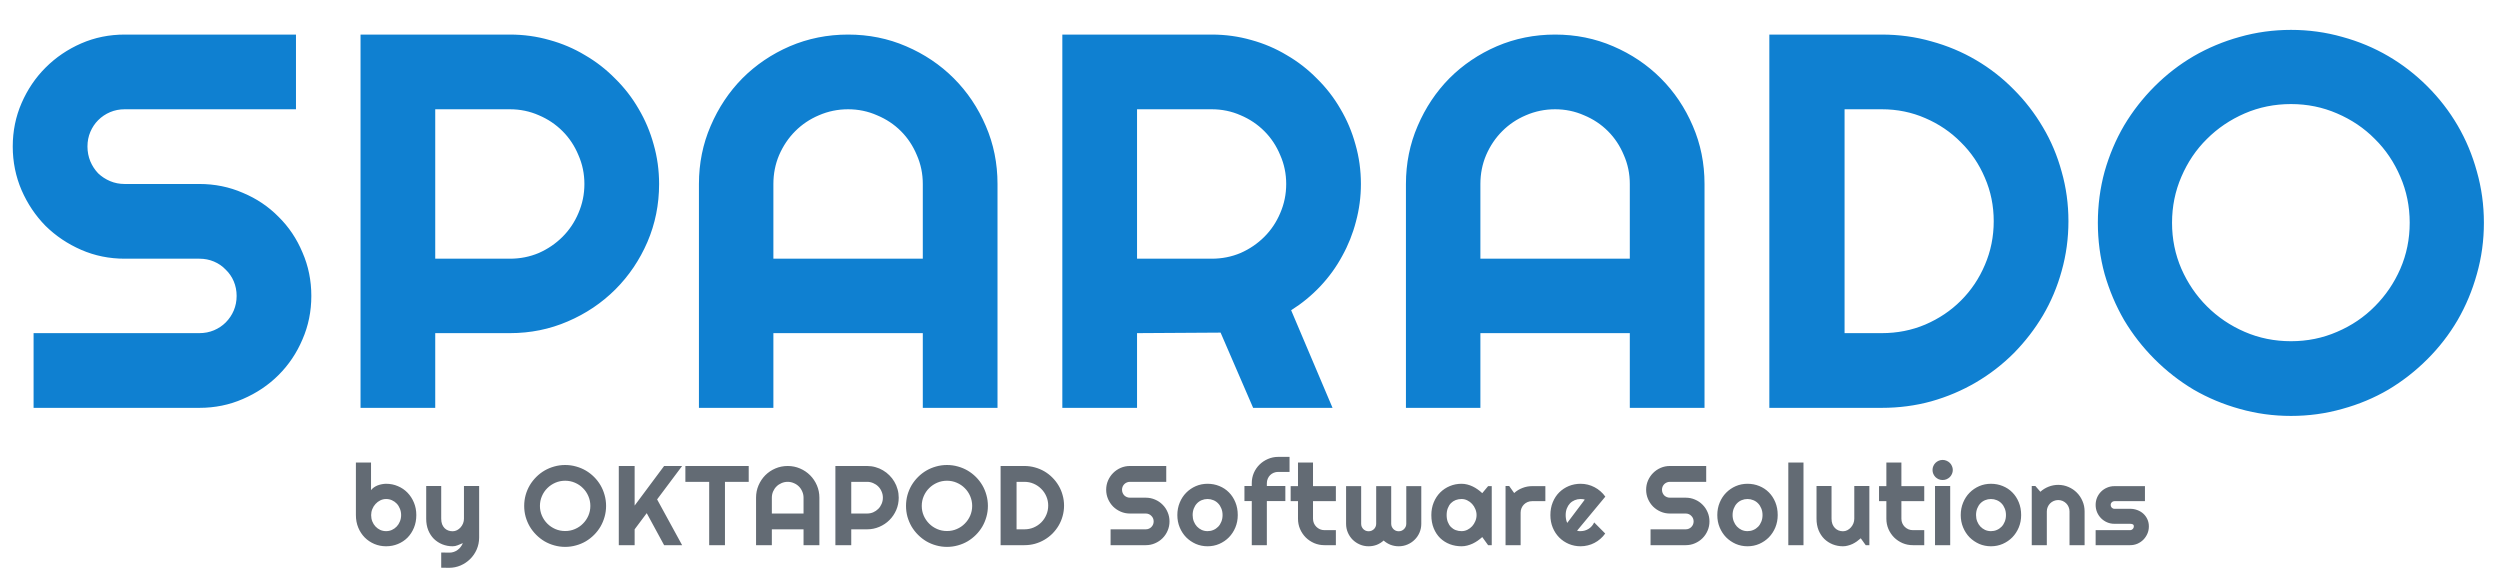 <svg width="192" height="44" viewBox="0 0 192 44" fill="none" xmlns="http://www.w3.org/2000/svg">
<path d="M0.979 11.251C0.979 10.065 1.206 8.952 1.659 7.913C2.112 6.873 2.725 5.967 3.498 5.194C4.285 4.407 5.198 3.788 6.237 3.334C7.277 2.881 8.39 2.655 9.576 2.655H22.731V8.392H9.576C9.176 8.392 8.803 8.466 8.456 8.612C8.11 8.759 7.803 8.965 7.537 9.232C7.284 9.485 7.084 9.785 6.937 10.132C6.79 10.478 6.717 10.851 6.717 11.251C6.717 11.651 6.79 12.031 6.937 12.391C7.084 12.737 7.284 13.044 7.537 13.31C7.803 13.564 8.11 13.764 8.456 13.91C8.803 14.057 9.176 14.13 9.576 14.13H15.314C16.5 14.13 17.613 14.357 18.652 14.81C19.705 15.25 20.618 15.863 21.391 16.649C22.178 17.422 22.791 18.335 23.23 19.388C23.684 20.427 23.91 21.54 23.91 22.727C23.91 23.913 23.684 25.026 23.23 26.065C22.791 27.105 22.178 28.018 21.391 28.804C20.618 29.577 19.705 30.19 18.652 30.643C17.613 31.097 16.5 31.323 15.314 31.323H2.579V25.585H15.314C15.714 25.585 16.087 25.512 16.433 25.366C16.78 25.219 17.08 25.019 17.333 24.766C17.599 24.499 17.806 24.193 17.953 23.846C18.099 23.499 18.173 23.126 18.173 22.727C18.173 22.327 18.099 21.953 17.953 21.607C17.806 21.261 17.599 20.961 17.333 20.707C17.08 20.441 16.78 20.234 16.433 20.088C16.087 19.941 15.714 19.868 15.314 19.868H9.576C8.39 19.868 7.277 19.641 6.237 19.188C5.198 18.735 4.285 18.122 3.498 17.349C2.725 16.562 2.112 15.649 1.659 14.61C1.206 13.557 0.979 12.437 0.979 11.251ZM33.426 8.392V19.868H39.164C39.95 19.868 40.69 19.721 41.383 19.428C42.076 19.121 42.682 18.708 43.202 18.188C43.722 17.669 44.129 17.062 44.422 16.369C44.728 15.663 44.882 14.916 44.882 14.13C44.882 13.344 44.728 12.604 44.422 11.911C44.129 11.204 43.722 10.591 43.202 10.072C42.682 9.552 42.076 9.145 41.383 8.852C40.69 8.546 39.95 8.392 39.164 8.392H33.426ZM33.426 31.323H27.689V2.655H39.164C40.217 2.655 41.23 2.795 42.203 3.074C43.176 3.341 44.082 3.728 44.922 4.234C45.775 4.727 46.548 5.327 47.241 6.033C47.947 6.726 48.547 7.499 49.04 8.352C49.546 9.205 49.933 10.118 50.2 11.091C50.479 12.064 50.619 13.077 50.619 14.13C50.619 15.703 50.32 17.189 49.72 18.588C49.12 19.974 48.3 21.187 47.261 22.227C46.221 23.266 45.002 24.086 43.602 24.686C42.216 25.285 40.737 25.585 39.164 25.585H33.426V31.323ZM70.871 19.868V14.13C70.871 13.344 70.718 12.604 70.412 11.911C70.118 11.204 69.712 10.591 69.192 10.072C68.672 9.552 68.059 9.145 67.353 8.852C66.66 8.546 65.92 8.392 65.133 8.392C64.347 8.392 63.601 8.546 62.895 8.852C62.201 9.145 61.595 9.552 61.075 10.072C60.556 10.591 60.142 11.204 59.836 11.911C59.542 12.604 59.396 13.344 59.396 14.13V19.868H70.871ZM76.609 31.323H70.871V25.585H59.396V31.323H53.678V14.13C53.678 12.544 53.978 11.058 54.578 9.672C55.178 8.272 55.991 7.053 57.017 6.013C58.056 4.974 59.269 4.154 60.655 3.554C62.055 2.955 63.548 2.655 65.133 2.655C66.72 2.655 68.206 2.955 69.592 3.554C70.991 4.154 72.211 4.974 73.25 6.013C74.29 7.053 75.109 8.272 75.709 9.672C76.309 11.058 76.609 12.544 76.609 14.13V31.323ZM87.325 8.392V19.868H93.062C93.849 19.868 94.588 19.721 95.281 19.428C95.974 19.121 96.581 18.708 97.101 18.188C97.621 17.669 98.027 17.062 98.32 16.369C98.627 15.663 98.78 14.916 98.78 14.13C98.78 13.344 98.627 12.604 98.32 11.911C98.027 11.204 97.621 10.591 97.101 10.072C96.581 9.552 95.974 9.145 95.281 8.852C94.588 8.546 93.849 8.392 93.062 8.392H87.325ZM87.325 31.323H81.587V2.655H93.062C94.115 2.655 95.128 2.795 96.101 3.074C97.074 3.341 97.98 3.728 98.82 4.234C99.673 4.727 100.446 5.327 101.139 6.033C101.845 6.726 102.445 7.499 102.938 8.352C103.445 9.205 103.831 10.118 104.098 11.091C104.378 12.064 104.518 13.077 104.518 14.13C104.518 15.116 104.391 16.076 104.138 17.009C103.898 17.942 103.545 18.828 103.078 19.668C102.625 20.507 102.065 21.28 101.399 21.987C100.733 22.693 99.986 23.306 99.16 23.826L102.339 31.323H96.241L93.742 25.545L87.325 25.585V31.323ZM125.169 19.868V14.13C125.169 13.344 125.016 12.604 124.71 11.911C124.416 11.204 124.01 10.591 123.49 10.072C122.97 9.552 122.357 9.145 121.651 8.852C120.958 8.546 120.218 8.392 119.432 8.392C118.645 8.392 117.899 8.546 117.192 8.852C116.5 9.145 115.893 9.552 115.373 10.072C114.853 10.591 114.44 11.204 114.134 11.911C113.841 12.604 113.694 13.344 113.694 14.13V19.868H125.169ZM130.907 31.323H125.169V25.585H113.694V31.323H107.976V14.13C107.976 12.544 108.276 11.058 108.876 9.672C109.476 8.272 110.289 7.053 111.315 6.013C112.355 4.974 113.567 4.154 114.953 3.554C116.353 2.955 117.846 2.655 119.432 2.655C121.018 2.655 122.504 2.955 123.89 3.554C125.289 4.154 126.509 4.974 127.548 6.013C128.588 7.053 129.408 8.272 130.007 9.672C130.607 11.058 130.907 12.544 130.907 14.13V31.323ZM158.856 16.989C158.856 18.308 158.682 19.581 158.336 20.807C158.003 22.02 157.523 23.16 156.896 24.226C156.27 25.279 155.524 26.245 154.657 27.125C153.791 27.991 152.825 28.737 151.759 29.364C150.692 29.99 149.546 30.477 148.32 30.823C147.107 31.157 145.841 31.323 144.522 31.323H135.885V2.655H144.522C145.841 2.655 147.107 2.828 148.32 3.174C149.546 3.508 150.692 3.987 151.759 4.614C152.825 5.24 153.791 5.993 154.657 6.873C155.524 7.739 156.27 8.706 156.896 9.772C157.523 10.825 158.003 11.964 158.336 13.19C158.682 14.403 158.856 15.669 158.856 16.989ZM153.118 16.989C153.118 15.803 152.891 14.69 152.438 13.65C151.998 12.611 151.386 11.704 150.599 10.931C149.826 10.145 148.913 9.525 147.86 9.072C146.821 8.619 145.708 8.392 144.522 8.392H141.663V25.585H144.522C145.708 25.585 146.821 25.366 147.86 24.926C148.913 24.473 149.826 23.86 150.599 23.086C151.386 22.3 151.998 21.387 152.438 20.348C152.891 19.295 153.118 18.175 153.118 16.989ZM190.763 17.109C190.763 18.468 190.583 19.781 190.223 21.047C189.876 22.3 189.383 23.48 188.744 24.586C188.104 25.679 187.331 26.678 186.424 27.584C185.518 28.491 184.519 29.271 183.426 29.924C182.333 30.563 181.153 31.057 179.887 31.403C178.621 31.763 177.308 31.943 175.949 31.943C174.589 31.943 173.277 31.763 172.01 31.403C170.758 31.057 169.578 30.563 168.472 29.924C167.379 29.271 166.379 28.491 165.473 27.584C164.567 26.678 163.787 25.679 163.134 24.586C162.494 23.48 161.995 22.3 161.635 21.047C161.288 19.781 161.115 18.468 161.115 17.109C161.115 15.749 161.288 14.437 161.635 13.17C161.995 11.904 162.494 10.725 163.134 9.632C163.787 8.539 164.567 7.539 165.473 6.633C166.379 5.727 167.379 4.954 168.472 4.314C169.578 3.674 170.758 3.181 172.01 2.835C173.277 2.475 174.589 2.295 175.949 2.295C177.308 2.295 178.621 2.475 179.887 2.835C181.153 3.181 182.333 3.674 183.426 4.314C184.519 4.954 185.518 5.727 186.424 6.633C187.331 7.539 188.104 8.539 188.744 9.632C189.383 10.725 189.876 11.904 190.223 13.17C190.583 14.437 190.763 15.749 190.763 17.109ZM185.065 17.109C185.065 15.856 184.825 14.676 184.345 13.57C183.865 12.451 183.213 11.484 182.386 10.671C181.573 9.845 180.607 9.192 179.487 8.712C178.381 8.232 177.202 7.992 175.949 7.992C174.683 7.992 173.497 8.232 172.39 8.712C171.284 9.192 170.318 9.845 169.492 10.671C168.665 11.484 168.012 12.451 167.532 13.57C167.052 14.676 166.813 15.856 166.813 17.109C166.813 18.362 167.052 19.541 167.532 20.647C168.012 21.74 168.665 22.7 169.492 23.526C170.318 24.352 171.284 25.006 172.39 25.485C173.497 25.965 174.683 26.205 175.949 26.205C177.202 26.205 178.381 25.965 179.487 25.485C180.607 25.006 181.573 24.352 182.386 23.526C183.213 22.7 183.865 21.74 184.345 20.647C184.825 19.541 185.065 18.362 185.065 17.109Z" fill="#0F80D1"/>
<path d="M31.973 39.558C31.973 39.914 31.912 40.239 31.79 40.533C31.669 40.827 31.503 41.08 31.294 41.293C31.085 41.502 30.839 41.664 30.556 41.78C30.276 41.896 29.975 41.954 29.653 41.954C29.334 41.954 29.032 41.895 28.75 41.776C28.47 41.657 28.224 41.492 28.012 41.28C27.803 41.068 27.637 40.816 27.516 40.525C27.394 40.231 27.333 39.908 27.333 39.558V35.521H28.495V37.641C28.557 37.562 28.632 37.491 28.72 37.429C28.81 37.367 28.907 37.316 29.008 37.276C29.113 37.237 29.22 37.207 29.331 37.187C29.441 37.165 29.548 37.154 29.653 37.154C29.975 37.154 30.276 37.214 30.556 37.336C30.839 37.455 31.085 37.621 31.294 37.836C31.503 38.051 31.669 38.306 31.79 38.6C31.912 38.891 31.973 39.21 31.973 39.558ZM30.806 39.558C30.806 39.383 30.775 39.22 30.713 39.07C30.654 38.917 30.572 38.786 30.467 38.676C30.363 38.566 30.24 38.48 30.098 38.417C29.96 38.355 29.811 38.324 29.653 38.324C29.495 38.324 29.345 38.359 29.203 38.43C29.065 38.498 28.943 38.59 28.839 38.706C28.734 38.819 28.652 38.95 28.593 39.1C28.533 39.247 28.504 39.4 28.504 39.558C28.504 39.733 28.533 39.896 28.593 40.046C28.652 40.196 28.734 40.325 28.839 40.436C28.943 40.546 29.065 40.634 29.203 40.699C29.345 40.761 29.495 40.792 29.653 40.792C29.811 40.792 29.96 40.761 30.098 40.699C30.24 40.634 30.363 40.546 30.467 40.436C30.572 40.325 30.654 40.196 30.713 40.046C30.775 39.896 30.806 39.733 30.806 39.558ZM33.885 43.599V42.433L34.53 42.442C34.643 42.442 34.751 42.423 34.856 42.386C34.961 42.35 35.057 42.299 35.144 42.234C35.235 42.169 35.314 42.091 35.382 42.001C35.45 41.913 35.505 41.817 35.547 41.712C35.42 41.766 35.29 41.819 35.157 41.873C35.027 41.927 34.896 41.954 34.763 41.954C34.483 41.954 34.22 41.904 33.974 41.806C33.728 41.707 33.512 41.567 33.325 41.386C33.141 41.202 32.996 40.98 32.889 40.72C32.784 40.457 32.732 40.163 32.732 39.838V37.327H33.885V39.838C33.885 39.999 33.908 40.14 33.953 40.262C34.001 40.381 34.064 40.481 34.144 40.563C34.223 40.642 34.315 40.702 34.419 40.741C34.527 40.781 34.641 40.801 34.763 40.801C34.881 40.801 34.993 40.774 35.098 40.72C35.205 40.663 35.299 40.59 35.378 40.499C35.457 40.409 35.519 40.307 35.564 40.194C35.609 40.078 35.632 39.959 35.632 39.838V37.327H36.798V41.297C36.795 41.616 36.733 41.916 36.612 42.196C36.49 42.476 36.323 42.72 36.111 42.929C35.902 43.138 35.657 43.304 35.378 43.426C35.098 43.547 34.798 43.608 34.479 43.608L33.885 43.599ZM46.547 38.854C46.547 39.142 46.509 39.421 46.433 39.69C46.359 39.955 46.255 40.205 46.119 40.44C45.983 40.672 45.819 40.884 45.627 41.076C45.435 41.268 45.223 41.434 44.991 41.572C44.759 41.708 44.509 41.813 44.24 41.886C43.972 41.962 43.694 42.001 43.405 42.001C43.117 42.001 42.838 41.962 42.57 41.886C42.304 41.813 42.054 41.708 41.819 41.572C41.587 41.434 41.375 41.268 41.183 41.076C40.991 40.884 40.825 40.672 40.687 40.44C40.551 40.205 40.445 39.955 40.369 39.69C40.295 39.421 40.258 39.142 40.258 38.854C40.258 38.566 40.295 38.287 40.369 38.019C40.445 37.75 40.551 37.5 40.687 37.268C40.825 37.036 40.991 36.824 41.183 36.632C41.375 36.44 41.587 36.276 41.819 36.14C42.054 36.004 42.304 35.9 42.57 35.826C42.838 35.75 43.117 35.712 43.405 35.712C43.694 35.712 43.972 35.75 44.24 35.826C44.509 35.9 44.759 36.004 44.991 36.14C45.223 36.276 45.435 36.44 45.627 36.632C45.819 36.824 45.983 37.036 46.119 37.268C46.255 37.5 46.359 37.75 46.433 38.019C46.509 38.287 46.547 38.566 46.547 38.854ZM45.339 38.854C45.339 38.588 45.288 38.338 45.186 38.103C45.084 37.866 44.946 37.661 44.77 37.489C44.598 37.313 44.393 37.175 44.156 37.073C43.921 36.971 43.671 36.92 43.405 36.92C43.136 36.92 42.885 36.971 42.65 37.073C42.416 37.175 42.211 37.313 42.035 37.489C41.86 37.661 41.721 37.866 41.62 38.103C41.518 38.338 41.467 38.588 41.467 38.854C41.467 39.12 41.518 39.37 41.62 39.605C41.721 39.837 41.86 40.04 42.035 40.215C42.211 40.391 42.416 40.529 42.65 40.631C42.885 40.733 43.136 40.783 43.405 40.783C43.671 40.783 43.921 40.733 44.156 40.631C44.393 40.529 44.598 40.391 44.77 40.215C44.946 40.04 45.084 39.837 45.186 39.605C45.288 39.37 45.339 39.12 45.339 38.854ZM48.74 41.869H47.523V35.788H48.74V38.828L51.004 35.788H52.387L50.466 38.354L52.387 41.869H51.004L49.669 39.41L48.74 40.652V41.869ZM55.677 41.869H54.465V37.005H52.637V35.788H57.501V37.005H55.677V41.869ZM61.712 39.439V38.222C61.712 38.055 61.679 37.899 61.614 37.752C61.552 37.602 61.466 37.471 61.355 37.361C61.245 37.251 61.115 37.165 60.965 37.103C60.818 37.038 60.661 37.005 60.495 37.005C60.328 37.005 60.17 37.038 60.02 37.103C59.873 37.165 59.744 37.251 59.634 37.361C59.523 37.471 59.436 37.602 59.371 37.752C59.309 37.899 59.278 38.055 59.278 38.222V39.439H61.712ZM62.929 41.869H61.712V40.652H59.278V41.869H58.065V38.222C58.065 37.886 58.128 37.57 58.255 37.276C58.383 36.98 58.555 36.721 58.773 36.5C58.993 36.28 59.251 36.106 59.545 35.979C59.841 35.852 60.158 35.788 60.495 35.788C60.831 35.788 61.146 35.852 61.44 35.979C61.737 36.106 61.996 36.28 62.216 36.5C62.437 36.721 62.611 36.98 62.738 37.276C62.865 37.57 62.929 37.886 62.929 38.222V41.869ZM65.376 37.005V39.439H66.592C66.759 39.439 66.916 39.408 67.063 39.346C67.21 39.281 67.339 39.193 67.449 39.083C67.56 38.973 67.646 38.844 67.708 38.697C67.773 38.547 67.805 38.389 67.805 38.222C67.805 38.055 67.773 37.899 67.708 37.752C67.646 37.602 67.56 37.471 67.449 37.361C67.339 37.251 67.21 37.165 67.063 37.103C66.916 37.038 66.759 37.005 66.592 37.005H65.376ZM65.376 41.869H64.158V35.788H66.592C66.816 35.788 67.031 35.818 67.237 35.877C67.444 35.934 67.636 36.016 67.814 36.123C67.995 36.228 68.159 36.355 68.306 36.505C68.456 36.652 68.583 36.816 68.687 36.997C68.795 37.177 68.877 37.371 68.933 37.578C68.993 37.784 69.022 37.999 69.022 38.222C69.022 38.556 68.959 38.871 68.832 39.168C68.704 39.462 68.531 39.719 68.31 39.94C68.09 40.16 67.831 40.334 67.534 40.461C67.24 40.588 66.926 40.652 66.592 40.652H65.376V41.869ZM75.871 38.854C75.871 39.142 75.833 39.421 75.757 39.69C75.683 39.955 75.579 40.205 75.443 40.44C75.307 40.672 75.143 40.884 74.951 41.076C74.758 41.268 74.547 41.434 74.315 41.572C74.083 41.708 73.833 41.813 73.564 41.886C73.296 41.962 73.017 42.001 72.729 42.001C72.44 42.001 72.162 41.962 71.893 41.886C71.627 41.813 71.377 41.708 71.143 41.572C70.911 41.434 70.699 41.268 70.507 41.076C70.314 40.884 70.149 40.672 70.01 40.44C69.875 40.205 69.769 39.955 69.692 39.69C69.619 39.421 69.582 39.142 69.582 38.854C69.582 38.566 69.619 38.287 69.692 38.019C69.769 37.75 69.875 37.5 70.01 37.268C70.149 37.036 70.314 36.824 70.507 36.632C70.699 36.44 70.911 36.276 71.143 36.14C71.377 36.004 71.627 35.9 71.893 35.826C72.162 35.75 72.44 35.712 72.729 35.712C73.017 35.712 73.296 35.75 73.564 35.826C73.833 35.9 74.083 36.004 74.315 36.14C74.547 36.276 74.758 36.44 74.951 36.632C75.143 36.824 75.307 37.036 75.443 37.268C75.579 37.5 75.683 37.75 75.757 38.019C75.833 38.287 75.871 38.566 75.871 38.854ZM74.663 38.854C74.663 38.588 74.611 38.338 74.51 38.103C74.408 37.866 74.27 37.661 74.094 37.489C73.922 37.313 73.717 37.175 73.479 37.073C73.245 36.971 72.995 36.92 72.729 36.92C72.46 36.92 72.209 36.971 71.974 37.073C71.739 37.175 71.534 37.313 71.359 37.489C71.184 37.661 71.045 37.866 70.943 38.103C70.841 38.338 70.791 38.588 70.791 38.854C70.791 39.12 70.841 39.37 70.943 39.605C71.045 39.837 71.184 40.04 71.359 40.215C71.534 40.391 71.739 40.529 71.974 40.631C72.209 40.733 72.46 40.783 72.729 40.783C72.995 40.783 73.245 40.733 73.479 40.631C73.717 40.529 73.922 40.391 74.094 40.215C74.27 40.04 74.408 39.837 74.51 39.605C74.611 39.37 74.663 39.12 74.663 38.854ZM81.719 38.828C81.719 39.109 81.682 39.378 81.608 39.639C81.538 39.896 81.436 40.137 81.303 40.364C81.171 40.587 81.012 40.792 80.828 40.979C80.644 41.162 80.44 41.321 80.213 41.453C79.987 41.587 79.744 41.69 79.484 41.763C79.227 41.834 78.958 41.869 78.678 41.869H76.846V35.788H78.678C78.958 35.788 79.227 35.825 79.484 35.898C79.744 35.969 79.987 36.071 80.213 36.203C80.44 36.337 80.644 36.496 80.828 36.683C81.012 36.867 81.171 37.072 81.303 37.298C81.436 37.521 81.538 37.763 81.608 38.023C81.682 38.28 81.719 38.549 81.719 38.828ZM80.502 38.828C80.502 38.577 80.454 38.341 80.358 38.12C80.264 37.9 80.134 37.708 79.967 37.544C79.803 37.377 79.61 37.245 79.386 37.149C79.166 37.053 78.93 37.005 78.678 37.005H78.072V40.652H78.678C78.93 40.652 79.166 40.605 79.386 40.512C79.61 40.416 79.803 40.286 79.967 40.122C80.134 39.955 80.264 39.761 80.358 39.541C80.454 39.318 80.502 39.08 80.502 38.828ZM84.954 37.611C84.954 37.36 85.002 37.124 85.098 36.903C85.194 36.683 85.325 36.491 85.488 36.327C85.655 36.16 85.849 36.028 86.069 35.932C86.29 35.836 86.526 35.788 86.778 35.788H89.568V37.005H86.778C86.693 37.005 86.614 37.02 86.54 37.052C86.467 37.083 86.402 37.127 86.345 37.183C86.291 37.237 86.249 37.301 86.218 37.374C86.187 37.448 86.171 37.527 86.171 37.611C86.171 37.696 86.187 37.777 86.218 37.853C86.249 37.927 86.291 37.992 86.345 38.048C86.402 38.102 86.467 38.145 86.54 38.176C86.614 38.207 86.693 38.222 86.778 38.222H87.995C88.246 38.222 88.483 38.27 88.703 38.366C88.927 38.46 89.12 38.59 89.284 38.757C89.451 38.92 89.581 39.114 89.674 39.337C89.77 39.558 89.818 39.794 89.818 40.046C89.818 40.297 89.77 40.533 89.674 40.754C89.581 40.974 89.451 41.168 89.284 41.335C89.12 41.499 88.927 41.629 88.703 41.725C88.483 41.821 88.246 41.869 87.995 41.869H85.293V40.652H87.995C88.08 40.652 88.159 40.636 88.232 40.605C88.306 40.575 88.369 40.532 88.423 40.478C88.48 40.422 88.523 40.357 88.555 40.283C88.586 40.21 88.601 40.131 88.601 40.046C88.601 39.961 88.586 39.882 88.555 39.808C88.523 39.734 88.48 39.671 88.423 39.617C88.369 39.561 88.306 39.517 88.232 39.486C88.159 39.455 88.08 39.439 87.995 39.439H86.778C86.526 39.439 86.29 39.391 86.069 39.295C85.849 39.199 85.655 39.069 85.488 38.905C85.325 38.738 85.194 38.544 85.098 38.324C85.002 38.1 84.954 37.863 84.954 37.611ZM95.06 39.558C95.06 39.897 94.999 40.214 94.877 40.508C94.756 40.799 94.59 41.052 94.381 41.267C94.172 41.479 93.926 41.647 93.643 41.772C93.363 41.893 93.062 41.954 92.74 41.954C92.421 41.954 92.119 41.893 91.837 41.772C91.557 41.647 91.311 41.479 91.099 41.267C90.89 41.052 90.724 40.799 90.603 40.508C90.481 40.214 90.42 39.897 90.42 39.558C90.42 39.213 90.481 38.894 90.603 38.6C90.724 38.306 90.89 38.052 91.099 37.841C91.311 37.626 91.557 37.458 91.837 37.336C92.119 37.214 92.421 37.154 92.74 37.154C93.062 37.154 93.363 37.212 93.643 37.327C93.926 37.441 94.172 37.603 94.381 37.815C94.59 38.024 94.756 38.277 94.877 38.574C94.999 38.868 95.06 39.196 95.06 39.558ZM93.893 39.558C93.893 39.371 93.862 39.203 93.8 39.053C93.741 38.901 93.659 38.77 93.554 38.663C93.45 38.553 93.327 38.47 93.185 38.413C93.046 38.354 92.898 38.324 92.74 38.324C92.582 38.324 92.432 38.354 92.29 38.413C92.152 38.47 92.03 38.553 91.926 38.663C91.824 38.77 91.743 38.901 91.684 39.053C91.625 39.203 91.595 39.371 91.595 39.558C91.595 39.733 91.625 39.896 91.684 40.046C91.743 40.196 91.824 40.325 91.926 40.436C92.03 40.546 92.152 40.634 92.29 40.699C92.432 40.761 92.582 40.792 92.74 40.792C92.898 40.792 93.046 40.763 93.185 40.703C93.327 40.644 93.45 40.56 93.554 40.453C93.659 40.345 93.741 40.215 93.8 40.063C93.862 39.91 93.893 39.742 93.893 39.558ZM97.294 41.869H96.136V38.481H95.573V37.327H96.136V37.111C96.136 36.831 96.189 36.568 96.293 36.322C96.401 36.076 96.547 35.863 96.73 35.682C96.917 35.498 97.133 35.354 97.379 35.249C97.625 35.142 97.888 35.088 98.168 35.088H99.037V36.242H98.168C98.043 36.242 97.927 36.264 97.82 36.309C97.716 36.352 97.624 36.413 97.544 36.492C97.468 36.568 97.407 36.66 97.362 36.768C97.317 36.872 97.294 36.987 97.294 37.111V37.327H98.715V38.481H97.294V41.869ZM101.717 41.869C101.437 41.869 101.174 41.817 100.928 41.712C100.683 41.605 100.466 41.459 100.28 41.276C100.096 41.089 99.95 40.873 99.843 40.627C99.738 40.381 99.686 40.118 99.686 39.838V38.489H99.122V37.336H99.686V35.521H100.839V37.336H102.595V38.489H100.839V39.838C100.839 39.959 100.862 40.074 100.907 40.181C100.952 40.286 101.015 40.378 101.094 40.457C101.173 40.536 101.266 40.6 101.374 40.648C101.481 40.693 101.596 40.716 101.717 40.716H102.595V41.869H101.717ZM109.155 40.228C109.155 40.466 109.11 40.69 109.019 40.902C108.929 41.111 108.805 41.294 108.646 41.449C108.491 41.605 108.307 41.728 108.095 41.818C107.886 41.909 107.661 41.954 107.421 41.954C107.206 41.954 107 41.917 106.802 41.844C106.604 41.767 106.424 41.657 106.263 41.513C106.105 41.657 105.927 41.767 105.729 41.844C105.534 41.917 105.327 41.954 105.11 41.954C104.869 41.954 104.644 41.909 104.435 41.818C104.226 41.728 104.042 41.605 103.884 41.449C103.728 41.294 103.606 41.111 103.515 40.902C103.424 40.69 103.379 40.466 103.379 40.228V37.336H104.537V40.228C104.537 40.307 104.551 40.382 104.58 40.453C104.611 40.52 104.652 40.581 104.702 40.635C104.756 40.686 104.817 40.727 104.885 40.758C104.956 40.786 105.031 40.801 105.11 40.801C105.189 40.801 105.264 40.786 105.334 40.758C105.405 40.727 105.467 40.686 105.521 40.635C105.575 40.581 105.616 40.52 105.644 40.453C105.675 40.382 105.691 40.307 105.691 40.228V37.336H106.844V40.228C106.844 40.307 106.86 40.382 106.891 40.453C106.922 40.52 106.963 40.581 107.014 40.635C107.068 40.686 107.128 40.727 107.196 40.758C107.267 40.786 107.342 40.801 107.421 40.801C107.5 40.801 107.575 40.786 107.646 40.758C107.716 40.727 107.777 40.686 107.828 40.635C107.882 40.581 107.924 40.52 107.955 40.453C107.986 40.382 108.002 40.307 108.002 40.228V37.336H109.155V40.228ZM114.566 41.869H114.286L113.837 41.246C113.726 41.345 113.609 41.438 113.485 41.526C113.363 41.611 113.235 41.685 113.099 41.75C112.963 41.813 112.823 41.862 112.679 41.899C112.538 41.935 112.394 41.954 112.247 41.954C111.927 41.954 111.626 41.9 111.343 41.793C111.064 41.685 110.818 41.53 110.605 41.326C110.396 41.12 110.231 40.868 110.109 40.571C109.988 40.275 109.927 39.937 109.927 39.558C109.927 39.205 109.988 38.881 110.109 38.587C110.231 38.29 110.396 38.036 110.605 37.824C110.818 37.611 111.064 37.448 111.343 37.332C111.626 37.213 111.927 37.154 112.247 37.154C112.394 37.154 112.539 37.172 112.683 37.209C112.828 37.245 112.967 37.296 113.103 37.361C113.239 37.426 113.368 37.503 113.489 37.59C113.613 37.678 113.73 37.773 113.837 37.874L114.286 37.336H114.566V41.869ZM113.4 39.558C113.4 39.4 113.369 39.247 113.307 39.1C113.247 38.95 113.165 38.819 113.061 38.706C112.956 38.59 112.833 38.498 112.692 38.43C112.553 38.359 112.405 38.324 112.247 38.324C112.088 38.324 111.938 38.351 111.797 38.404C111.658 38.458 111.537 38.537 111.432 38.642C111.331 38.747 111.25 38.877 111.191 39.032C111.131 39.185 111.102 39.36 111.102 39.558C111.102 39.756 111.131 39.933 111.191 40.088C111.25 40.241 111.331 40.37 111.432 40.474C111.537 40.578 111.658 40.658 111.797 40.712C111.938 40.765 112.088 40.792 112.247 40.792C112.405 40.792 112.553 40.758 112.692 40.69C112.833 40.62 112.956 40.528 113.061 40.415C113.165 40.299 113.247 40.167 113.307 40.02C113.369 39.87 113.4 39.716 113.4 39.558ZM116.784 41.869H115.626V37.327H115.906L116.288 37.866C116.474 37.696 116.686 37.566 116.924 37.476C117.161 37.383 117.407 37.336 117.662 37.336H118.684V38.489H117.662C117.54 38.489 117.426 38.512 117.318 38.557C117.211 38.602 117.118 38.665 117.038 38.744C116.959 38.823 116.897 38.916 116.852 39.024C116.806 39.131 116.784 39.246 116.784 39.367V41.869ZM121.118 40.758C121.163 40.772 121.208 40.782 121.253 40.788C121.299 40.791 121.344 40.792 121.389 40.792C121.502 40.792 121.611 40.776 121.716 40.745C121.82 40.714 121.918 40.67 122.008 40.614C122.102 40.555 122.184 40.484 122.254 40.402C122.328 40.317 122.387 40.224 122.432 40.122L123.28 40.974C123.173 41.127 123.049 41.264 122.907 41.386C122.769 41.507 122.618 41.611 122.454 41.695C122.293 41.78 122.121 41.844 121.941 41.886C121.762 41.931 121.579 41.954 121.389 41.954C121.07 41.954 120.769 41.895 120.486 41.776C120.206 41.657 119.96 41.492 119.748 41.28C119.539 41.068 119.373 40.816 119.252 40.525C119.13 40.231 119.07 39.908 119.07 39.558C119.07 39.199 119.13 38.871 119.252 38.574C119.373 38.277 119.539 38.024 119.748 37.815C119.96 37.606 120.206 37.443 120.486 37.327C120.769 37.212 121.07 37.154 121.389 37.154C121.579 37.154 121.764 37.176 121.945 37.221C122.126 37.266 122.297 37.332 122.458 37.417C122.622 37.501 122.775 37.606 122.916 37.73C123.057 37.852 123.182 37.989 123.289 38.142L121.118 40.758ZM121.711 38.371C121.658 38.351 121.604 38.338 121.55 38.333C121.499 38.327 121.446 38.324 121.389 38.324C121.231 38.324 121.081 38.354 120.94 38.413C120.801 38.47 120.68 38.551 120.575 38.659C120.473 38.767 120.393 38.896 120.333 39.049C120.274 39.199 120.244 39.368 120.244 39.558C120.244 39.6 120.246 39.648 120.249 39.702C120.254 39.756 120.261 39.811 120.27 39.868C120.281 39.921 120.294 39.974 120.308 40.025C120.322 40.075 120.34 40.121 120.363 40.16L121.711 38.371ZM126.423 37.611C126.423 37.36 126.471 37.124 126.567 36.903C126.663 36.683 126.793 36.491 126.957 36.327C127.124 36.16 127.317 36.028 127.538 35.932C127.759 35.836 127.995 35.788 128.246 35.788H131.036V37.005H128.246C128.161 37.005 128.082 37.02 128.009 37.052C127.935 37.083 127.87 37.127 127.813 37.183C127.76 37.237 127.717 37.301 127.686 37.374C127.655 37.448 127.64 37.527 127.64 37.611C127.64 37.696 127.655 37.777 127.686 37.853C127.717 37.927 127.76 37.992 127.813 38.048C127.87 38.102 127.935 38.145 128.009 38.176C128.082 38.207 128.161 38.222 128.246 38.222H129.463C129.715 38.222 129.951 38.27 130.171 38.366C130.395 38.46 130.588 38.59 130.752 38.757C130.919 38.92 131.049 39.114 131.143 39.337C131.239 39.558 131.287 39.794 131.287 40.046C131.287 40.297 131.239 40.533 131.143 40.754C131.049 40.974 130.919 41.168 130.752 41.335C130.588 41.499 130.395 41.629 130.171 41.725C129.951 41.821 129.715 41.869 129.463 41.869H126.762V40.652H129.463C129.548 40.652 129.627 40.636 129.701 40.605C129.774 40.575 129.838 40.532 129.891 40.478C129.948 40.422 129.992 40.357 130.023 40.283C130.054 40.21 130.07 40.131 130.07 40.046C130.07 39.961 130.054 39.882 130.023 39.808C129.992 39.734 129.948 39.671 129.891 39.617C129.838 39.561 129.774 39.517 129.701 39.486C129.627 39.455 129.548 39.439 129.463 39.439H128.246C127.995 39.439 127.759 39.391 127.538 39.295C127.317 39.199 127.124 39.069 126.957 38.905C126.793 38.738 126.663 38.544 126.567 38.324C126.471 38.1 126.423 37.863 126.423 37.611ZM136.528 39.558C136.528 39.897 136.467 40.214 136.346 40.508C136.224 40.799 136.059 41.052 135.85 41.267C135.64 41.479 135.394 41.647 135.112 41.772C134.832 41.893 134.531 41.954 134.208 41.954C133.889 41.954 133.588 41.893 133.305 41.772C133.025 41.647 132.779 41.479 132.567 41.267C132.358 41.052 132.193 40.799 132.071 40.508C131.949 40.214 131.889 39.897 131.889 39.558C131.889 39.213 131.949 38.894 132.071 38.6C132.193 38.306 132.358 38.052 132.567 37.841C132.779 37.626 133.025 37.458 133.305 37.336C133.588 37.214 133.889 37.154 134.208 37.154C134.531 37.154 134.832 37.212 135.112 37.327C135.394 37.441 135.64 37.603 135.85 37.815C136.059 38.024 136.224 38.277 136.346 38.574C136.467 38.868 136.528 39.196 136.528 39.558ZM135.362 39.558C135.362 39.371 135.331 39.203 135.269 39.053C135.209 38.901 135.127 38.77 135.023 38.663C134.918 38.553 134.795 38.47 134.653 38.413C134.515 38.354 134.367 38.324 134.208 38.324C134.05 38.324 133.9 38.354 133.759 38.413C133.62 38.47 133.499 38.553 133.394 38.663C133.292 38.77 133.212 38.901 133.153 39.053C133.093 39.203 133.063 39.371 133.063 39.558C133.063 39.733 133.093 39.896 133.153 40.046C133.212 40.196 133.292 40.325 133.394 40.436C133.499 40.546 133.62 40.634 133.759 40.699C133.9 40.761 134.05 40.792 134.208 40.792C134.367 40.792 134.515 40.763 134.653 40.703C134.795 40.644 134.918 40.56 135.023 40.453C135.127 40.345 135.209 40.215 135.269 40.063C135.331 39.91 135.362 39.742 135.362 39.558ZM138.508 41.869H137.342V35.521H138.508V41.869ZM142.906 41.339C142.812 41.424 142.712 41.504 142.605 41.581C142.5 41.654 142.39 41.719 142.274 41.776C142.158 41.83 142.038 41.872 141.913 41.903C141.792 41.937 141.668 41.954 141.54 41.954C141.26 41.954 140.997 41.904 140.751 41.806C140.506 41.707 140.289 41.567 140.103 41.386C139.919 41.202 139.773 40.98 139.666 40.72C139.561 40.457 139.509 40.163 139.509 39.838V37.327H140.662V39.838C140.662 39.99 140.685 40.127 140.73 40.249C140.778 40.368 140.842 40.468 140.921 40.55C141 40.632 141.092 40.694 141.197 40.737C141.304 40.779 141.419 40.801 141.54 40.801C141.659 40.801 141.771 40.774 141.875 40.72C141.983 40.663 142.076 40.59 142.155 40.499C142.234 40.409 142.297 40.307 142.342 40.194C142.387 40.078 142.409 39.959 142.409 39.838V37.327H143.567V41.869H143.287L142.906 41.339ZM146.905 41.869C146.624 41.869 146.362 41.817 146.116 41.712C145.87 41.605 145.654 41.459 145.467 41.276C145.283 41.089 145.137 40.873 145.03 40.627C144.926 40.381 144.873 40.118 144.873 39.838V38.489H144.309V37.336H144.873V35.521H146.027V37.336H147.782V38.489H146.027V39.838C146.027 39.959 146.049 40.074 146.095 40.181C146.14 40.286 146.202 40.378 146.281 40.457C146.36 40.536 146.454 40.6 146.561 40.648C146.669 40.693 146.783 40.716 146.905 40.716H147.782V41.869H146.905ZM149.975 36.093C149.975 36.201 149.953 36.301 149.911 36.395C149.871 36.488 149.816 36.57 149.745 36.641C149.675 36.708 149.592 36.763 149.495 36.806C149.402 36.845 149.302 36.865 149.194 36.865C149.087 36.865 148.985 36.845 148.889 36.806C148.796 36.763 148.714 36.708 148.643 36.641C148.575 36.57 148.52 36.488 148.478 36.395C148.438 36.301 148.418 36.201 148.418 36.093C148.418 35.989 148.438 35.89 148.478 35.797C148.52 35.7 148.575 35.618 148.643 35.55C148.714 35.48 148.796 35.425 148.889 35.385C148.985 35.343 149.087 35.322 149.194 35.322C149.302 35.322 149.402 35.343 149.495 35.385C149.592 35.425 149.675 35.48 149.745 35.55C149.816 35.618 149.871 35.7 149.911 35.797C149.953 35.89 149.975 35.989 149.975 36.093ZM149.775 41.869H148.609V37.327H149.775V41.869ZM155.224 39.558C155.224 39.897 155.164 40.214 155.042 40.508C154.92 40.799 154.755 41.052 154.546 41.267C154.337 41.479 154.091 41.647 153.808 41.772C153.528 41.893 153.227 41.954 152.905 41.954C152.585 41.954 152.284 41.893 152.001 41.772C151.722 41.647 151.476 41.479 151.263 41.267C151.054 41.052 150.889 40.799 150.768 40.508C150.646 40.214 150.585 39.897 150.585 39.558C150.585 39.213 150.646 38.894 150.768 38.6C150.889 38.306 151.054 38.052 151.263 37.841C151.476 37.626 151.722 37.458 152.001 37.336C152.284 37.214 152.585 37.154 152.905 37.154C153.227 37.154 153.528 37.212 153.808 37.327C154.091 37.441 154.337 37.603 154.546 37.815C154.755 38.024 154.92 38.277 155.042 38.574C155.164 38.868 155.224 39.196 155.224 39.558ZM154.058 39.558C154.058 39.371 154.027 39.203 153.965 39.053C153.906 38.901 153.824 38.77 153.719 38.663C153.614 38.553 153.492 38.47 153.35 38.413C153.211 38.354 153.063 38.324 152.905 38.324C152.746 38.324 152.597 38.354 152.455 38.413C152.317 38.47 152.195 38.553 152.09 38.663C151.989 38.77 151.908 38.901 151.849 39.053C151.79 39.203 151.76 39.371 151.76 39.558C151.76 39.733 151.79 39.896 151.849 40.046C151.908 40.196 151.989 40.325 152.09 40.436C152.195 40.546 152.317 40.634 152.455 40.699C152.597 40.761 152.746 40.792 152.905 40.792C153.063 40.792 153.211 40.763 153.35 40.703C153.492 40.644 153.614 40.56 153.719 40.453C153.824 40.345 153.906 40.215 153.965 40.063C154.027 39.91 154.058 39.742 154.058 39.558ZM157.196 41.869H156.038V37.327H156.318L156.7 37.768C156.887 37.599 157.097 37.469 157.332 37.378C157.569 37.285 157.817 37.238 158.074 37.238C158.351 37.238 158.613 37.292 158.859 37.4C159.104 37.504 159.319 37.65 159.503 37.836C159.687 38.02 159.831 38.236 159.936 38.485C160.043 38.731 160.097 38.994 160.097 39.274V41.869H158.939V39.274C158.939 39.155 158.916 39.044 158.871 38.939C158.826 38.831 158.764 38.738 158.685 38.659C158.605 38.58 158.514 38.518 158.409 38.472C158.305 38.427 158.193 38.404 158.074 38.404C157.952 38.404 157.838 38.427 157.73 38.472C157.623 38.518 157.53 38.58 157.451 38.659C157.372 38.738 157.309 38.831 157.264 38.939C157.219 39.044 157.196 39.155 157.196 39.274V41.869ZM163.591 41.869H160.945V40.716H163.591C163.67 40.716 163.738 40.687 163.795 40.631C163.851 40.575 163.879 40.507 163.879 40.428C163.879 40.345 163.851 40.292 163.795 40.266C163.738 40.241 163.67 40.228 163.591 40.228H162.387C162.186 40.228 161.998 40.19 161.823 40.114C161.647 40.037 161.495 39.934 161.365 39.804C161.234 39.671 161.131 39.517 161.055 39.342C160.982 39.166 160.945 38.978 160.945 38.778C160.945 38.577 160.982 38.389 161.055 38.214C161.131 38.038 161.234 37.886 161.365 37.756C161.495 37.626 161.647 37.524 161.823 37.45C161.998 37.374 162.186 37.336 162.387 37.336H164.732V38.489H162.387C162.307 38.489 162.24 38.518 162.183 38.574C162.127 38.631 162.098 38.699 162.098 38.778C162.098 38.86 162.127 38.93 162.183 38.99C162.24 39.046 162.307 39.075 162.387 39.075H163.591C163.789 39.075 163.976 39.109 164.151 39.176C164.326 39.241 164.479 39.333 164.609 39.452C164.739 39.571 164.842 39.713 164.918 39.88C164.995 40.047 165.033 40.23 165.033 40.428C165.033 40.628 164.995 40.816 164.918 40.991C164.842 41.164 164.739 41.316 164.609 41.449C164.479 41.58 164.326 41.682 164.151 41.759C163.976 41.833 163.789 41.869 163.591 41.869Z" fill="#636B74"/>
</svg>
